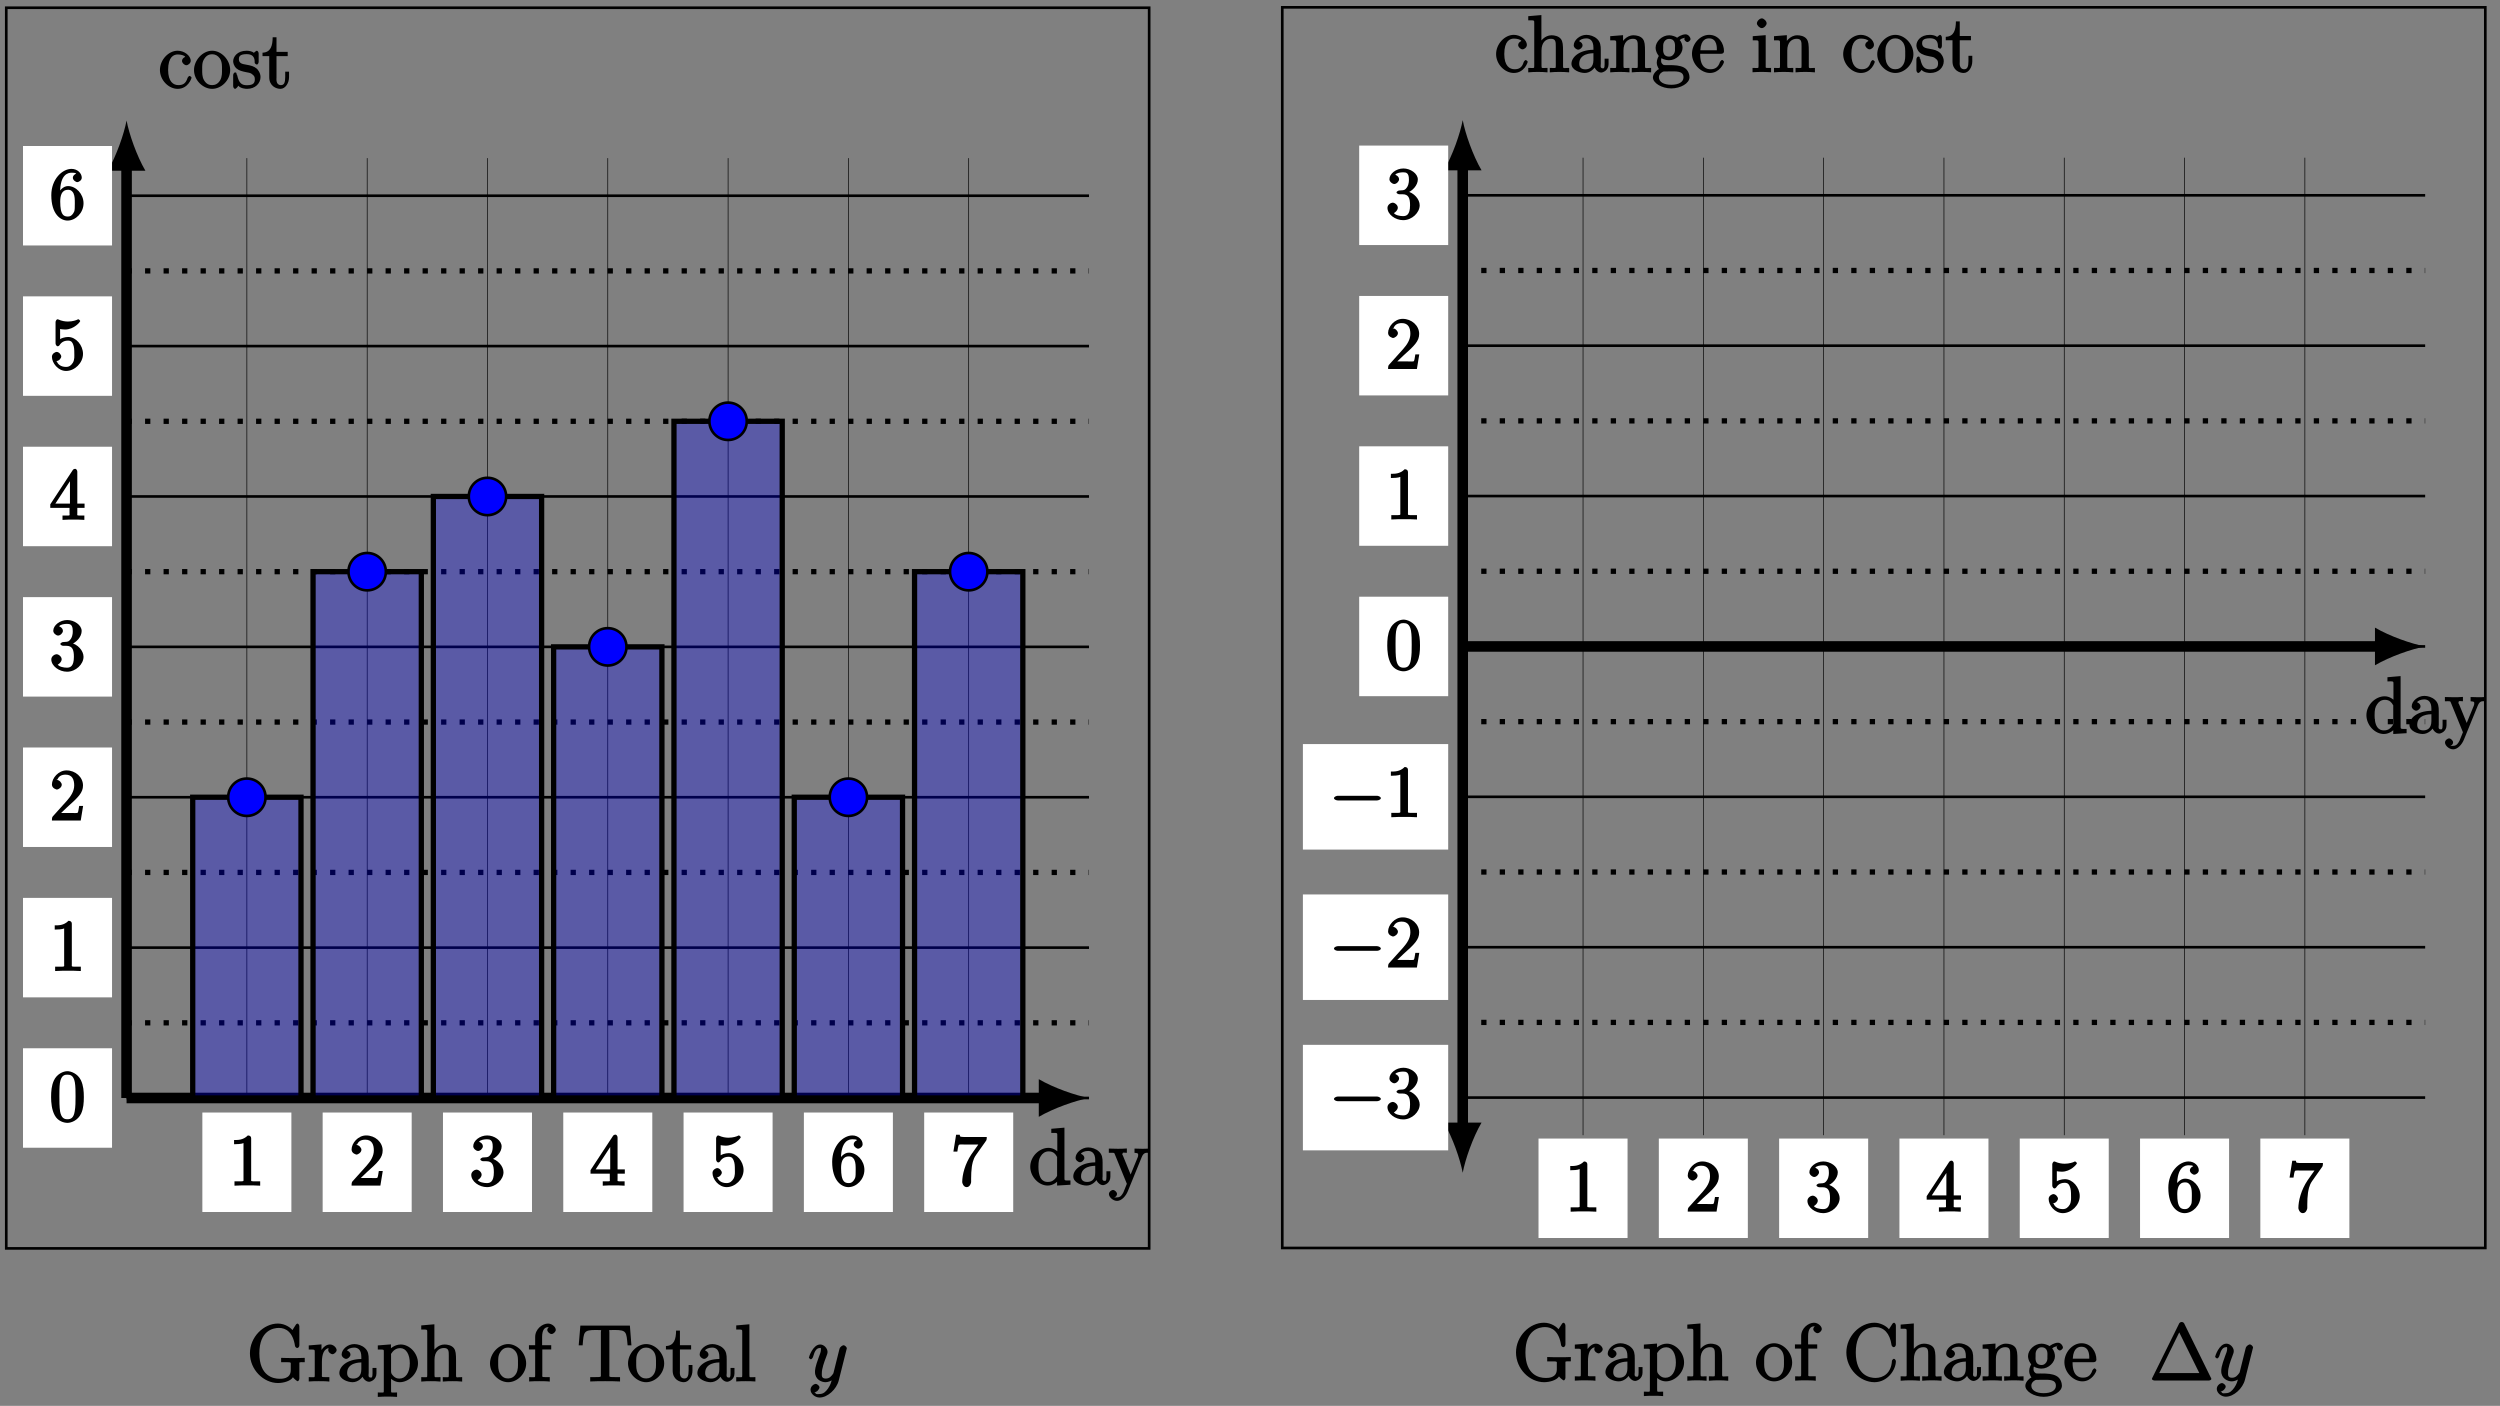 <?xml version="1.0" encoding="UTF-8"?>
<svg xmlns="http://www.w3.org/2000/svg" xmlns:xlink="http://www.w3.org/1999/xlink" width="377pt" height="212pt" viewBox="0 0 377 212" version="1.1">
<rect x="0" y="0" width="377" height="212" fill="#808080" stroke="none"/>
<defs>
<g>
<symbol overflow="visible" id="glyph0-0">
<path style="stroke:none;" d=""/>
</symbol>
<symbol overflow="visible" id="glyph0-1">
<path style="stroke:none;" d="M 8.75 -3.031 L 8.75 -3.547 C 8.281 -3.516 7.453 -3.516 7.094 -3.516 C 6.719 -3.516 5.672 -3.516 5.188 -3.547 L 5.188 -2.891 L 5.719 -2.891 C 6.781 -2.891 6.641 -2.891 6.641 -2.469 L 6.641 -1.703 C 6.641 -0.328 5.25 -0.391 4.938 -0.391 C 4 -0.391 1.906 -0.812 1.906 -4.234 C 1.906 -7.688 4.016 -8.062 4.859 -8.062 C 5.891 -8.062 6.969 -7.453 7.281 -5.344 C 7.297 -5.219 7.469 -5.031 7.609 -5.031 C 7.781 -5.031 7.938 -5.219 7.938 -5.453 L 7.938 -8.281 C 7.938 -8.5 7.781 -8.719 7.656 -8.719 C 7.594 -8.719 7.453 -8.641 7.391 -8.516 L 6.891 -7.734 C 6.688 -8.016 5.844 -8.719 4.703 -8.719 C 2.547 -8.719 0.484 -6.688 0.484 -4.234 C 0.484 -1.75 2.547 0.25 4.719 0.25 C 5.562 0.25 6.641 -0.062 6.969 -0.625 C 7.078 -0.438 7.594 -0.016 7.688 -0.016 C 7.781 -0.016 7.938 -0.234 7.938 -0.422 L 7.938 -2.516 C 7.938 -2.969 7.828 -2.891 8.75 -2.891 Z M 8.75 -3.031 "/>
</symbol>
<symbol overflow="visible" id="glyph0-2">
<path style="stroke:none;" d="M 4.375 -4.719 C 4.375 -5.078 3.891 -5.562 3.375 -5.562 C 2.359 -5.562 1.859 -4.312 1.828 -4.25 L 2.094 -4.25 L 2.094 -5.578 L 0.172 -5.422 L 0.172 -4.797 C 1.141 -4.797 1.078 -4.859 1.078 -4.266 L 1.078 -1.031 C 1.078 -0.484 1.109 -0.641 0.172 -0.641 L 0.172 0.016 C 0.672 -0.031 1.328 -0.031 1.688 -0.031 C 2.016 -0.031 2.859 -0.031 3.281 0.031 L 3.281 -0.641 L 2.891 -0.641 C 2.016 -0.641 2.156 -0.625 2.156 -1.047 L 2.156 -2.922 C 2.156 -4.094 2.469 -5.031 3.391 -5.031 C 3.484 -5.031 3.516 -5.031 3.562 -5.016 L 3.438 -5.266 C 3.344 -5.219 3.109 -5.047 3.109 -4.719 C 3.109 -4.375 3.547 -4.094 3.734 -4.094 C 3.984 -4.094 4.375 -4.406 4.375 -4.719 Z M 4.375 -4.719 "/>
</symbol>
<symbol overflow="visible" id="glyph0-3">
<path style="stroke:none;" d="M 5.828 -1.203 L 5.828 -2.031 L 5.234 -2.031 L 5.234 -1.203 C 5.234 -0.531 5.109 -0.578 4.953 -0.578 C 4.5 -0.578 4.656 -1.062 4.656 -1.25 L 4.656 -3.328 C 4.656 -3.984 4.609 -4.562 4.078 -5.031 C 3.656 -5.422 3.016 -5.625 2.484 -5.625 C 1.5 -5.625 0.578 -4.828 0.578 -4.047 C 0.578 -3.703 0.984 -3.391 1.25 -3.391 C 1.547 -3.391 1.906 -3.734 1.906 -4.031 C 1.906 -4.516 1.312 -4.672 1.391 -4.672 C 1.516 -4.906 1.984 -5.094 2.469 -5.094 C 3.016 -5.094 3.547 -4.781 3.547 -3.703 L 3.547 -3.375 C 1.312 -3.344 0.234 -2.188 0.234 -1.266 C 0.234 -0.328 1.5 0.125 2.234 0.125 C 3.031 0.125 3.719 -0.5 3.938 -1.078 L 3.625 -1.078 C 3.672 -0.516 4.203 0.062 4.719 0.062 C 4.969 0.062 5.828 -0.25 5.828 -1.203 Z M 3.547 -1.828 C 3.547 -0.656 2.844 -0.422 2.328 -0.422 C 1.75 -0.422 1.406 -0.688 1.406 -1.266 C 1.406 -2.844 3.281 -2.844 3.547 -2.859 Z M 3.547 -1.828 "/>
</symbol>
<symbol overflow="visible" id="glyph0-4">
<path style="stroke:none;" d="M 6.234 -2.719 C 6.234 -4.25 4.953 -5.562 3.641 -5.562 C 2.594 -5.562 1.906 -4.766 1.875 -4.719 L 2.156 -4.609 L 2.156 -5.578 L 0.172 -5.422 L 0.172 -4.797 C 1.172 -4.797 1.078 -4.859 1.078 -4.328 L 1.078 1.297 C 1.078 1.828 1.109 1.672 0.172 1.672 L 0.172 2.344 C 0.641 2.297 1.297 2.297 1.625 2.297 C 1.969 2.297 2.625 2.297 3.078 2.344 L 3.078 1.672 C 2.156 1.672 2.172 1.828 2.172 1.297 L 2.172 -0.781 L 1.906 -0.688 C 2.109 -0.375 2.719 0.125 3.484 0.125 C 4.859 0.125 6.234 -1.188 6.234 -2.719 Z M 5 -2.719 C 5 -1.297 4.344 -0.422 3.438 -0.422 C 3.062 -0.422 2.828 -0.531 2.578 -0.75 C 2.312 -1.031 2.172 -1.156 2.172 -1.5 L 2.172 -3.953 C 2.172 -4.188 2.125 -4.094 2.266 -4.281 C 2.625 -4.812 3.094 -5.016 3.547 -5.016 C 4.453 -5.016 5 -4.062 5 -2.719 Z M 5 -2.719 "/>
</symbol>
<symbol overflow="visible" id="glyph0-5">
<path style="stroke:none;" d="M 6.391 -0.141 L 6.391 -0.641 C 5.625 -0.641 5.484 -0.484 5.469 -0.844 L 5.469 -3.047 C 5.469 -4.156 5.422 -4.609 5.156 -4.984 C 4.812 -5.453 4.141 -5.562 3.734 -5.562 C 2.703 -5.562 2.062 -4.641 1.953 -4.422 L 2.203 -4.422 L 2.203 -8.609 L 0.219 -8.438 L 0.219 -7.812 C 1.188 -7.812 1.125 -7.875 1.125 -7.297 L 1.125 -1.031 C 1.125 -0.484 1.156 -0.641 0.219 -0.641 L 0.219 0.031 C 0.688 -0.031 1.344 -0.031 1.672 -0.031 C 2.016 -0.031 2.672 -0.031 3.125 0.031 L 3.125 -0.641 C 2.219 -0.641 2.219 -0.484 2.219 -1.031 L 2.219 -3.25 C 2.219 -4.5 2.891 -5.031 3.641 -5.031 C 4.375 -5.031 4.375 -4.562 4.375 -3.844 L 4.375 -1.031 C 4.375 -0.484 4.406 -0.641 3.469 -0.641 L 3.469 0.031 C 3.938 -0.031 4.594 -0.031 4.922 -0.031 C 5.266 -0.031 5.922 -0.031 6.391 0.031 Z M 6.391 -0.141 "/>
</symbol>
<symbol overflow="visible" id="glyph0-6">
<path style="stroke:none;" d="M 5.641 -2.703 C 5.641 -4.25 4.312 -5.625 2.922 -5.625 C 1.5 -5.625 0.188 -4.203 0.188 -2.703 C 0.188 -1.172 1.547 0.125 2.922 0.125 C 4.328 0.125 5.641 -1.188 5.641 -2.703 Z M 4.406 -2.812 C 4.406 -2.391 4.453 -1.75 4.141 -1.188 C 3.812 -0.625 3.375 -0.438 2.922 -0.438 C 2.484 -0.438 2.062 -0.578 1.703 -1.172 C 1.391 -1.703 1.422 -2.312 1.422 -2.812 C 1.422 -3.266 1.375 -3.891 1.75 -4.422 C 2.078 -4.938 2.5 -5.094 2.922 -5.094 C 3.375 -5.094 3.766 -4.906 4.094 -4.453 C 4.453 -3.891 4.406 -3.25 4.406 -2.812 Z M 4.406 -2.812 "/>
</symbol>
<symbol overflow="visible" id="glyph0-7">
<path style="stroke:none;" d="M 4.25 -7.766 C 4.25 -8.219 3.656 -8.719 3.078 -8.719 C 2.25 -8.719 1.141 -7.906 1.141 -6.688 L 1.141 -5.453 L 0.203 -5.453 L 0.203 -4.812 L 1.141 -4.812 L 1.141 -1.031 C 1.141 -0.484 1.172 -0.641 0.234 -0.641 L 0.234 0.016 C 0.734 -0.031 1.391 -0.031 1.75 -0.031 C 2.062 -0.031 2.922 -0.031 3.344 0.031 L 3.344 -0.641 L 2.953 -0.641 C 2.078 -0.641 2.219 -0.625 2.219 -1.047 L 2.219 -4.812 L 3.562 -4.812 L 3.562 -5.453 L 2.188 -5.453 L 2.188 -6.688 C 2.188 -7.766 2.578 -8.172 3.078 -8.172 C 3.172 -8.172 3.234 -8.188 3.375 -8.109 L 3.484 -8.375 C 3.438 -8.359 2.969 -8.109 2.969 -7.75 C 2.969 -7.484 3.328 -7.141 3.609 -7.141 C 3.891 -7.141 4.25 -7.484 4.25 -7.766 Z M 4.25 -7.766 "/>
</symbol>
<symbol overflow="visible" id="glyph0-8">
<path style="stroke:none;" d="M 8.172 -5.578 L 7.953 -8.406 L 0.484 -8.406 L 0.234 -5.438 L 0.828 -5.438 C 1 -7.469 0.953 -7.75 2.844 -7.75 C 3.062 -7.75 3.391 -7.75 3.484 -7.734 C 3.734 -7.703 3.578 -7.703 3.578 -7.422 L 3.578 -1.062 C 3.578 -0.656 3.734 -0.641 2.562 -0.641 L 1.969 -0.641 L 1.969 0.016 C 2.516 -0.031 3.75 -0.031 4.219 -0.031 C 4.688 -0.031 5.922 -0.031 6.469 0.016 L 6.469 -0.641 L 5.875 -0.641 C 4.703 -0.641 4.859 -0.656 4.859 -1.062 L 4.859 -7.422 C 4.859 -7.719 4.734 -7.688 4.922 -7.734 C 5.016 -7.75 5.359 -7.75 5.594 -7.75 C 7.484 -7.75 7.422 -7.469 7.609 -5.438 L 8.188 -5.438 Z M 8.172 -5.578 "/>
</symbol>
<symbol overflow="visible" id="glyph0-9">
<path style="stroke:none;" d="M 4.047 -1.625 L 4.047 -2.469 L 3.469 -2.469 L 3.469 -1.656 C 3.469 -0.781 3.281 -0.438 2.828 -0.438 C 2.016 -0.438 2.156 -1.406 2.156 -1.609 L 2.156 -4.812 L 3.844 -4.812 L 3.844 -5.453 L 2.156 -5.453 L 2.156 -7.656 L 1.578 -7.656 C 1.562 -6.375 1.297 -5.375 0.047 -5.328 L 0.047 -4.812 L 1.062 -4.812 L 1.062 -1.625 C 1.062 -0.297 2.109 0.125 2.75 0.125 C 3.5 0.125 4.047 -0.766 4.047 -1.625 Z M 4.047 -1.625 "/>
</symbol>
<symbol overflow="visible" id="glyph0-10">
<path style="stroke:none;" d="M 3.125 -0.141 L 3.125 -0.641 C 2.203 -0.641 2.219 -0.484 2.219 -1.031 L 2.219 -8.609 L 0.234 -8.438 L 0.234 -7.812 C 1.203 -7.812 1.141 -7.875 1.141 -7.297 L 1.141 -1.031 C 1.141 -0.484 1.172 -0.641 0.234 -0.641 L 0.234 0.016 C 0.734 -0.031 1.312 -0.031 1.672 -0.031 C 2.031 -0.031 2.625 -0.031 3.125 0.016 Z M 3.125 -0.141 "/>
</symbol>
<symbol overflow="visible" id="glyph0-11">
<path style="stroke:none;" d="M 6.312 -0.141 L 6.312 -0.641 C 5.344 -0.641 5.406 -0.578 5.406 -1.156 L 5.406 -8.609 L 3.422 -8.438 L 3.422 -7.812 C 4.406 -7.812 4.328 -7.875 4.328 -7.297 L 4.328 -4.656 L 4.609 -4.75 C 4.344 -5.109 3.734 -5.562 3 -5.562 C 1.609 -5.562 0.25 -4.25 0.25 -2.719 C 0.25 -1.188 1.547 0.125 2.875 0.125 C 3.781 0.125 4.406 -0.516 4.578 -0.734 L 4.297 -0.844 L 4.297 0.125 L 6.312 0 Z M 4.297 -1.547 C 4.297 -1.328 4.344 -1.406 4.188 -1.141 C 3.891 -0.719 3.531 -0.422 2.922 -0.422 C 2.625 -0.422 1.484 -0.375 1.484 -2.703 C 1.484 -3.562 1.578 -3.938 1.844 -4.328 C 2.078 -4.703 2.453 -5.031 3.047 -5.031 C 3.797 -5.031 4.094 -4.531 4.203 -4.344 C 4.344 -4.141 4.297 -4.219 4.297 -4 Z M 4.297 -1.547 "/>
</symbol>
<symbol overflow="visible" id="glyph0-12">
<path style="stroke:none;" d="M 6.109 -4.953 L 6.109 -5.453 C 5.609 -5.422 5.438 -5.422 5.062 -5.422 L 3.922 -5.453 L 3.922 -4.812 C 4.531 -4.781 4.469 -4.656 4.469 -4.438 C 4.469 -4.328 4.453 -4.266 4.406 -4.141 L 3.172 -1.141 L 3.5 -1.141 L 2.172 -4.391 C 2.109 -4.547 2.062 -4.531 2.062 -4.531 L 2.109 -4.641 C 2.109 -4.953 2.359 -4.812 2.766 -4.812 L 2.766 -5.469 C 2.297 -5.422 1.703 -5.422 1.375 -5.422 L 0.047 -5.453 L 0.047 -4.812 C 0.906 -4.812 0.844 -4.891 0.984 -4.516 L 2.766 -0.141 C 2.25 1.125 2.297 1.047 2.25 1.141 C 2.047 1.5 1.844 1.906 1.297 1.906 C 0.938 1.906 0.812 1.953 0.812 1.953 C 0.812 1.953 1.281 1.797 1.281 1.375 C 1.281 1.094 0.891 0.781 0.688 0.781 C 0.484 0.781 0.062 1.047 0.062 1.406 C 0.062 1.859 0.672 2.438 1.297 2.438 C 1.969 2.438 2.625 1.703 2.922 0.953 L 5 -4.141 C 5.312 -4.938 5.719 -4.812 6.109 -4.812 Z M 6.109 -4.953 "/>
</symbol>
<symbol overflow="visible" id="glyph0-13">
<path style="stroke:none;" d="M 5.016 -1.562 C 5.016 -1.672 4.766 -1.828 4.734 -1.828 C 4.625 -1.828 4.453 -1.641 4.406 -1.5 C 4.141 -0.641 3.672 -0.438 3.031 -0.438 C 2.297 -0.438 1.484 -0.922 1.484 -2.734 C 1.484 -4.719 2.344 -5.062 2.938 -5.062 C 3.391 -5.062 3.938 -4.922 4.047 -4.719 C 4.188 -4.719 3.578 -4.562 3.578 -4.078 C 3.578 -3.797 3.938 -3.438 4.234 -3.438 C 4.5 -3.438 4.891 -3.75 4.891 -4.094 C 4.891 -4.906 3.891 -5.625 2.922 -5.625 C 1.531 -5.625 0.25 -4.234 0.25 -2.719 C 0.25 -1.188 1.562 0.125 2.922 0.125 C 4.5 0.125 5.016 -1.453 5.016 -1.562 Z M 5.016 -1.562 "/>
</symbol>
<symbol overflow="visible" id="glyph0-14">
<path style="stroke:none;" d="M 4.359 -1.656 C 4.359 -2.312 3.922 -2.797 3.812 -2.906 C 3.375 -3.281 2.953 -3.391 2.156 -3.531 C 1.812 -3.609 1.094 -3.625 1.094 -4.344 C 1.094 -4.703 1.188 -5.109 2.266 -5.109 C 3.562 -5.109 3.469 -4.141 3.484 -3.781 C 3.5 -3.688 3.75 -3.531 3.797 -3.531 C 3.922 -3.531 4.078 -3.734 4.078 -3.953 L 4.078 -5.203 C 4.078 -5.422 3.922 -5.625 3.797 -5.625 C 3.703 -5.625 3.359 -5.312 3.359 -5.312 C 3.125 -5.516 2.656 -5.625 2.266 -5.625 C 0.828 -5.625 0.234 -4.688 0.234 -4.031 C 0.234 -3.891 0.281 -3.375 0.734 -2.953 C 1.109 -2.625 1.641 -2.5 2.188 -2.391 C 2.844 -2.266 2.875 -2.266 3.172 -2.016 C 3.391 -1.844 3.5 -1.688 3.5 -1.344 C 3.5 -0.844 3.375 -0.422 2.312 -0.422 C 1.531 -0.422 1.109 -0.719 0.844 -1.906 C 0.797 -2.125 0.734 -2.047 0.734 -2.047 L 0.734 -2.266 C 0.719 -2.312 0.562 -2.359 0.531 -2.359 C 0.391 -2.359 0.234 -2.141 0.234 -1.922 L 0.234 -0.297 C 0.234 -0.078 0.391 0.125 0.516 0.125 C 0.578 0.125 0.688 0.078 0.891 -0.172 C 0.953 -0.266 0.953 -0.281 1.016 -0.344 C 1.359 0.078 2.125 0.125 2.328 0.125 C 3.578 0.125 4.359 -0.719 4.359 -1.656 Z M 4.359 -1.656 "/>
</symbol>
<symbol overflow="visible" id="glyph0-15">
<path style="stroke:none;" d="M 7.953 -2.922 C 7.953 -3.047 7.797 -3.281 7.656 -3.281 C 7.547 -3.281 7.359 -3.062 7.359 -2.969 C 7.25 -1.078 6.031 -0.391 4.875 -0.391 C 4.047 -0.391 1.906 -0.734 1.906 -4.234 C 1.906 -7.688 4 -8.062 4.859 -8.062 C 6.125 -8.062 7.047 -7.141 7.297 -5.359 C 7.312 -5.219 7.484 -5.031 7.625 -5.031 C 7.797 -5.031 7.953 -5.219 7.953 -5.453 L 7.953 -8.281 C 7.953 -8.5 7.797 -8.719 7.672 -8.719 C 7.609 -8.719 7.469 -8.641 7.406 -8.516 L 6.906 -7.734 C 6.5 -8.25 5.578 -8.719 4.719 -8.719 C 2.531 -8.719 0.484 -6.672 0.484 -4.234 C 0.484 -1.75 2.562 0.25 4.719 0.25 C 6.688 0.25 7.953 -1.609 7.953 -2.922 Z M 7.953 -2.922 "/>
</symbol>
<symbol overflow="visible" id="glyph0-16">
<path style="stroke:none;" d="M 6.391 -0.141 L 6.391 -0.641 C 5.625 -0.641 5.484 -0.484 5.469 -0.844 L 5.469 -3.047 C 5.469 -4.156 5.422 -4.609 5.156 -4.984 C 4.812 -5.453 4.141 -5.562 3.734 -5.562 C 2.562 -5.562 1.953 -4.422 1.906 -4.344 L 2.156 -4.344 L 2.156 -5.578 L 0.219 -5.422 L 0.219 -4.797 C 1.188 -4.797 1.125 -4.859 1.125 -4.266 L 1.125 -1.031 C 1.125 -0.484 1.156 -0.641 0.219 -0.641 L 0.219 0.031 C 0.688 -0.031 1.344 -0.031 1.672 -0.031 C 2.016 -0.031 2.672 -0.031 3.125 0.031 L 3.125 -0.641 C 2.219 -0.641 2.219 -0.484 2.219 -1.031 L 2.219 -3.25 C 2.219 -4.5 2.891 -5.031 3.641 -5.031 C 4.375 -5.031 4.375 -4.562 4.375 -3.844 L 4.375 -1.031 C 4.375 -0.484 4.406 -0.641 3.469 -0.641 L 3.469 0.031 C 3.938 -0.031 4.594 -0.031 4.922 -0.031 C 5.266 -0.031 5.922 -0.031 6.391 0.031 Z M 6.391 -0.141 "/>
</symbol>
<symbol overflow="visible" id="glyph0-17">
<path style="stroke:none;" d="M 5.828 -5 C 5.828 -5.219 5.516 -5.703 5.094 -5.703 C 4.469 -5.703 3.891 -5.266 3.812 -5.188 C 3.578 -5.359 3.062 -5.562 2.609 -5.562 C 1.531 -5.562 0.562 -4.609 0.562 -3.688 C 0.562 -3 1.031 -2.453 1.047 -2.438 C 1 -2.375 0.734 -1.922 0.734 -1.453 C 0.734 -0.766 1.203 -0.359 1.047 -0.453 C 0.875 -0.406 0.156 0.172 0.156 0.797 C 0.156 1.625 1.453 2.453 2.922 2.453 C 4.344 2.453 5.672 1.672 5.672 0.781 C 5.672 0.484 5.547 -0.328 4.828 -0.703 C 4.219 -1.016 3.516 -1.062 2.484 -1.062 C 1.75 -1.062 1.781 -1.016 1.562 -1.25 C 1.453 -1.359 1.391 -1.484 1.391 -1.734 C 1.391 -1.938 1.406 -2.031 1.453 -2.109 C 1.859 -1.828 2.469 -1.797 2.594 -1.797 C 3.672 -1.797 4.625 -2.75 4.625 -3.672 C 4.625 -4 4.484 -4.547 4.203 -4.828 C 4.562 -5.203 5.016 -5.156 5.078 -5.156 C 5.125 -5.156 5.062 -5.203 4.891 -5.297 C 5.109 -5.391 4.891 -5.109 4.891 -4.984 C 4.891 -4.812 5.172 -4.531 5.359 -4.531 C 5.469 -4.531 5.828 -4.734 5.828 -5 Z M 3.484 -3.688 C 3.484 -3.469 3.531 -3.078 3.328 -2.766 C 3.094 -2.422 2.859 -2.344 2.609 -2.344 C 1.547 -2.344 1.703 -3.391 1.703 -3.672 C 1.703 -3.891 1.656 -4.266 1.859 -4.594 C 2.094 -4.938 2.344 -5.016 2.594 -5.016 C 3.641 -5.016 3.484 -3.953 3.484 -3.688 Z M 4.766 0.781 C 4.766 1.5 4.031 1.906 2.922 1.906 C 1.781 1.906 1.062 1.469 1.062 0.781 C 1.062 0.688 1.047 0.328 1.5 0.031 C 1.75 -0.141 1.75 -0.109 2.594 -0.109 C 3.578 -0.109 4.766 -0.25 4.766 0.781 Z M 4.766 0.781 "/>
</symbol>
<symbol overflow="visible" id="glyph0-18">
<path style="stroke:none;" d="M 5.016 -1.562 C 5.016 -1.641 4.812 -1.844 4.734 -1.844 C 4.641 -1.844 4.453 -1.625 4.422 -1.562 C 4.109 -0.562 3.484 -0.438 2.969 -0.438 C 2.469 -0.438 1.422 -0.625 1.422 -2.688 L 1.422 -2.766 L 4.578 -2.766 C 4.844 -2.766 5.016 -2.922 5.016 -3.141 C 5.016 -4.344 4.219 -5.625 2.766 -5.625 C 1.406 -5.625 0.188 -4.25 0.188 -2.766 C 0.188 -1.188 1.578 0.125 2.906 0.125 C 4.328 0.125 5.016 -1.312 5.016 -1.562 Z M 4.125 -3.297 L 1.453 -3.297 C 1.531 -5.016 2.422 -5.094 2.766 -5.094 C 4.047 -5.094 3.938 -3.547 3.938 -3.297 Z M 4.125 -3.297 "/>
</symbol>
<symbol overflow="visible" id="glyph0-19">
<path style="stroke:none;" d="M 3.031 -0.141 L 3.031 -0.641 C 2.109 -0.641 2.219 -0.547 2.219 -1.016 L 2.219 -5.578 L 0.266 -5.422 L 0.266 -4.797 C 1.188 -4.797 1.141 -4.859 1.141 -4.281 L 1.141 -1.031 C 1.141 -0.484 1.172 -0.641 0.234 -0.641 L 0.234 0.016 C 0.734 -0.031 1.297 -0.031 1.656 -0.031 C 1.781 -0.031 2.469 -0.031 3.031 0.016 Z M 2.359 -7.359 C 2.359 -7.719 1.922 -8.109 1.641 -8.109 C 1.297 -8.109 0.891 -7.688 0.891 -7.359 C 0.891 -7.047 1.312 -6.641 1.625 -6.641 C 1.984 -6.641 2.359 -7.078 2.359 -7.359 Z M 2.359 -7.359 "/>
</symbol>
<symbol overflow="visible" id="glyph1-0">
<path style="stroke:none;" d=""/>
</symbol>
<symbol overflow="visible" id="glyph1-1">
<path style="stroke:none;" d="M 3.031 1.094 C 2.703 1.547 2.359 1.906 1.766 1.906 C 1.625 1.906 1.203 2.031 1.109 1.703 C 0.906 1.641 0.969 1.641 0.984 1.641 C 1.344 1.641 1.75 1.188 1.75 0.906 C 1.75 0.641 1.359 0.375 1.188 0.375 C 0.984 0.375 0.406 0.688 0.406 1.266 C 0.406 1.875 1.094 2.438 1.766 2.438 C 2.969 2.438 4.328 1.188 4.656 -0.125 L 5.828 -4.797 C 5.844 -4.859 5.875 -4.922 5.875 -5 C 5.875 -5.172 5.562 -5.453 5.391 -5.453 C 5.281 -5.453 4.859 -5.25 4.766 -4.891 L 3.891 -1.375 C 3.828 -1.156 3.875 -1.25 3.781 -1.109 C 3.531 -0.781 3.266 -0.422 2.688 -0.422 C 2.016 -0.422 2.109 -0.922 2.109 -1.25 C 2.109 -1.922 2.438 -2.844 2.766 -3.703 C 2.891 -4.047 2.969 -4.219 2.969 -4.453 C 2.969 -4.953 2.453 -5.562 1.859 -5.562 C 0.766 -5.562 0.156 -3.688 0.156 -3.578 C 0.156 -3.531 0.375 -3.328 0.453 -3.328 C 0.562 -3.328 0.734 -3.531 0.781 -3.688 C 1.062 -4.703 1.359 -5.031 1.828 -5.031 C 1.938 -5.031 1.969 -5.172 1.969 -4.781 C 1.969 -4.469 1.844 -4.125 1.656 -3.672 C 1.078 -2.109 1.078 -1.703 1.078 -1.422 C 1.078 -0.281 2.062 0.125 2.656 0.125 C 3 0.125 3.531 -0.031 3.844 -0.344 L 3.688 -0.516 C 3.516 0.141 3.438 0.5 3.031 1.094 Z M 3.031 1.094 "/>
</symbol>
<symbol overflow="visible" id="glyph2-0">
<path style="stroke:none;" d=""/>
</symbol>
<symbol overflow="visible" id="glyph2-1">
<path style="stroke:none;" d="M 3.375 -7.125 C 3.375 -7.391 3.203 -7.562 2.875 -7.562 C 2.156 -6.828 1.312 -6.875 0.797 -6.875 L 0.797 -6.234 C 1.188 -6.234 1.938 -6.266 2.219 -6.406 L 2.219 -1.016 C 2.219 -0.625 2.359 -0.641 1.391 -0.641 L 0.859 -0.641 L 0.859 0.016 C 1.422 -0.031 2.359 -0.031 2.797 -0.031 C 3.234 -0.031 4.188 -0.031 4.734 0.016 L 4.734 -0.641 L 4.219 -0.641 C 3.234 -0.641 3.375 -0.609 3.375 -1.016 Z M 3.375 -7.125 "/>
</symbol>
<symbol overflow="visible" id="glyph2-2">
<path style="stroke:none;" d="M 1.5 -0.891 L 2.656 -2 C 4.359 -3.516 5.062 -4.203 5.062 -5.297 C 5.062 -6.547 3.922 -7.562 2.578 -7.562 C 1.359 -7.562 0.375 -6.406 0.375 -5.438 C 0.375 -4.828 1.094 -4.672 1.125 -4.672 C 1.312 -4.672 1.859 -4.969 1.859 -5.406 C 1.859 -5.688 1.5 -6.125 1.109 -6.125 C 1.031 -6.125 1 -6.125 1.219 -6.203 C 1.391 -6.672 1.812 -6.922 2.438 -6.922 C 3.438 -6.922 3.734 -6.188 3.734 -5.297 C 3.734 -4.422 3.234 -3.672 2.641 -3 L 0.547 -0.672 C 0.422 -0.547 0.375 -0.422 0.375 0 L 4.719 0 L 5.078 -2.203 L 4.484 -2.203 C 4.391 -1.719 4.375 -1.359 4.266 -1.188 C 4.188 -1.094 3.594 -1.141 3.344 -1.141 L 1.391 -1.141 Z M 1.5 -0.891 "/>
</symbol>
<symbol overflow="visible" id="glyph2-3">
<path style="stroke:none;" d="M 3.156 -3.844 C 4.062 -4.141 4.859 -5.047 4.859 -5.906 C 4.859 -6.812 3.734 -7.562 2.688 -7.562 C 1.578 -7.562 0.578 -6.766 0.578 -5.938 C 0.578 -5.578 1 -5.219 1.312 -5.219 C 1.641 -5.219 2.031 -5.609 2.031 -5.922 C 2.031 -6.469 1.359 -6.625 1.469 -6.625 C 1.641 -6.891 2.25 -6.984 2.641 -6.984 C 3.094 -6.984 3.516 -6.906 3.516 -5.922 C 3.516 -5.797 3.547 -5.266 3.266 -4.781 C 2.938 -4.266 2.688 -4.281 2.406 -4.266 C 2.328 -4.25 2.062 -4.234 1.984 -4.234 C 1.891 -4.219 1.641 -4.062 1.641 -3.953 C 1.641 -3.828 1.891 -3.672 2.078 -3.672 L 2.562 -3.672 C 3.453 -3.672 3.688 -3.094 3.688 -2.016 C 3.688 -0.531 3.109 -0.375 2.625 -0.375 C 2.156 -0.375 1.453 -0.516 1.25 -0.844 C 1.344 -0.844 1.844 -1.234 1.844 -1.641 C 1.844 -2.047 1.391 -2.406 1.062 -2.406 C 0.812 -2.406 0.281 -2.109 0.281 -1.625 C 0.281 -0.625 1.469 0.234 2.656 0.234 C 3.984 0.234 5.141 -0.906 5.141 -2.016 C 5.141 -2.906 4.297 -3.922 3.156 -4.141 Z M 3.156 -3.844 "/>
</symbol>
<symbol overflow="visible" id="glyph2-4">
<path style="stroke:none;" d="M 3.031 -1.953 L 3.031 -1 C 3.031 -0.609 3.188 -0.641 2.375 -0.641 L 1.969 -0.641 L 1.969 0.016 C 2.594 -0.031 3.156 -0.031 3.625 -0.031 C 4.078 -0.031 4.656 -0.031 5.266 0.016 L 5.266 -0.641 L 4.875 -0.641 C 4.062 -0.641 4.203 -0.609 4.203 -1 L 4.203 -1.797 L 5.297 -1.797 L 5.297 -2.438 L 4.203 -2.438 L 4.203 -7.25 C 4.203 -7.469 4.047 -7.688 3.875 -7.688 C 3.781 -7.688 3.625 -7.641 3.531 -7.516 L 0.125 -2.328 L 0.125 -1.797 L 3.031 -1.797 Z M 3.266 -2.438 L 0.891 -2.438 L 3.375 -6.25 L 3.094 -6.359 L 3.094 -2.438 Z M 3.266 -2.438 "/>
</symbol>
<symbol overflow="visible" id="glyph2-5">
<path style="stroke:none;" d="M 5.062 -2.344 C 5.062 -3.641 4 -4.891 2.828 -4.891 C 2.297 -4.891 1.719 -4.672 1.609 -4.562 L 1.609 -6.094 C 1.656 -6.078 2.016 -6.016 2.359 -6.016 C 3.703 -6.016 4.641 -7.156 4.641 -7.297 C 4.641 -7.359 4.438 -7.562 4.359 -7.562 C 4.359 -7.562 4.203 -7.531 4.125 -7.469 C 4.062 -7.438 3.516 -7.219 2.797 -7.219 C 2.359 -7.219 1.859 -7.297 1.344 -7.531 C 1.25 -7.562 1.234 -7.562 1.203 -7.562 C 1.094 -7.562 0.922 -7.312 0.922 -7.141 L 0.922 -3.922 C 0.922 -3.719 1.094 -3.484 1.25 -3.484 C 1.328 -3.484 1.469 -3.562 1.5 -3.625 C 1.625 -3.797 1.922 -4.344 2.797 -4.344 C 3.375 -4.344 3.469 -3.984 3.562 -3.797 C 3.734 -3.391 3.75 -2.969 3.75 -2.422 C 3.75 -2.047 3.812 -1.5 3.547 -1.031 C 3.281 -0.609 3 -0.375 2.5 -0.375 C 1.703 -0.375 1.25 -0.797 1.125 -1.203 C 0.922 -1.281 0.953 -1.266 1.078 -1.266 C 1.438 -1.266 1.781 -1.688 1.781 -1.953 C 1.781 -2.219 1.438 -2.641 1.078 -2.641 C 0.922 -2.641 0.375 -2.406 0.375 -1.906 C 0.375 -0.969 1.297 0.234 2.516 0.234 C 3.781 0.234 5.062 -0.953 5.062 -2.344 Z M 5.062 -2.344 "/>
</symbol>
<symbol overflow="visible" id="glyph2-6">
<path style="stroke:none;" d="M 1.609 -3.734 L 1.609 -3.984 C 1.609 -6.75 2.797 -6.984 3.344 -6.984 C 3.609 -6.984 3.953 -6.969 4.016 -6.859 C 4.141 -6.859 3.531 -6.703 3.531 -6.219 C 3.531 -5.875 3.969 -5.562 4.203 -5.562 C 4.391 -5.562 4.875 -5.812 4.875 -6.234 C 4.875 -6.891 4.234 -7.562 3.328 -7.562 C 1.938 -7.562 0.281 -6.016 0.281 -3.594 C 0.281 -0.688 1.719 0.234 2.734 0.234 C 3.953 0.234 5.141 -0.938 5.141 -2.375 C 5.141 -3.766 4.016 -4.969 2.797 -4.969 C 2.062 -4.969 1.484 -4.25 1.266 -3.734 Z M 2.734 -0.375 C 2.047 -0.375 1.891 -0.875 1.828 -1.031 C 1.625 -1.547 1.625 -2.422 1.625 -2.625 C 1.625 -3.469 1.812 -4.406 2.797 -4.406 C 2.969 -4.406 3.344 -4.453 3.688 -3.781 L 3.625 -3.875 C 3.828 -3.484 3.828 -2.922 3.828 -2.391 C 3.828 -1.859 3.828 -1.312 3.734 -1.125 C 3.375 -0.375 2.984 -0.375 2.734 -0.375 Z M 2.734 -0.375 "/>
</symbol>
<symbol overflow="visible" id="glyph2-7">
<path style="stroke:none;" d="M 5.297 -6.688 C 5.406 -6.812 5.453 -6.953 5.453 -7.328 L 2.641 -7.328 C 1.312 -7.328 1.453 -7.312 1.375 -7.672 L 0.828 -7.672 L 0.422 -5.125 L 1.016 -5.125 C 1.078 -5.453 1.125 -6.031 1.266 -6.156 C 1.344 -6.234 2.078 -6.188 2.219 -6.188 L 4.172 -6.188 C 4.25 -6.266 3.375 -5.078 3.141 -4.719 C 2.156 -3.25 1.75 -1.625 1.75 -0.516 C 1.75 -0.406 1.922 0.234 2.422 0.234 C 2.922 0.234 3.094 -0.406 3.094 -0.516 L 3.094 -1.062 C 3.094 -1.672 3.125 -2.266 3.203 -2.859 C 3.25 -3.109 3.344 -3.938 3.828 -4.609 Z M 5.297 -6.688 "/>
</symbol>
<symbol overflow="visible" id="glyph2-8">
<path style="stroke:none;" d="M 5.188 -3.641 C 5.188 -4.516 5.125 -5.391 4.75 -6.188 C 4.25 -7.234 3.188 -7.562 2.719 -7.562 C 2.078 -7.562 1.094 -7.125 0.656 -6.125 C 0.312 -5.359 0.25 -4.516 0.25 -3.641 C 0.25 -2.828 0.344 -1.734 0.797 -0.906 C 1.266 -0.016 2.188 0.234 2.719 0.234 C 3.297 0.234 4.297 -0.141 4.781 -1.172 C 5.125 -1.938 5.188 -2.781 5.188 -3.641 Z M 2.719 -0.312 C 2.297 -0.312 1.812 -0.422 1.609 -1.469 C 1.5 -2.125 1.5 -3.125 1.5 -3.781 C 1.5 -4.469 1.5 -5.188 1.578 -5.781 C 1.781 -7.078 2.438 -7.031 2.719 -7.031 C 3.078 -7.031 3.625 -6.984 3.828 -5.906 C 3.938 -5.297 3.938 -4.453 3.938 -3.781 C 3.938 -2.953 3.938 -2.219 3.812 -1.516 C 3.656 -0.484 3.203 -0.312 2.719 -0.312 Z M 2.719 -0.312 "/>
</symbol>
<symbol overflow="visible" id="glyph3-0">
<path style="stroke:none;" d=""/>
</symbol>
<symbol overflow="visible" id="glyph3-1">
<path style="stroke:none;" d="M 5.266 -8.578 C 5.172 -8.734 5.047 -8.828 4.875 -8.828 C 4.703 -8.828 4.547 -8.734 4.469 -8.578 L 4.422 -8.469 L 0.484 -0.5 C 0.453 -0.453 0.375 -0.281 0.375 -0.234 C 0.375 -0.156 0.562 0 0.797 0 L 8.938 0 C 9.188 0 9.344 -0.156 9.344 -0.234 C 9.344 -0.281 9.281 -0.453 9.234 -0.5 L 5.312 -8.469 Z M 4.344 -7.578 L 7.531 -1.125 L 1.484 -1.125 L 4.656 -7.578 Z M 4.344 -7.578 "/>
</symbol>
<symbol overflow="visible" id="glyph4-0">
<path style="stroke:none;" d=""/>
</symbol>
<symbol overflow="visible" id="glyph4-1">
<path style="stroke:none;" d="M 7.188 -2.516 C 7.375 -2.516 7.766 -2.641 7.766 -2.859 C 7.766 -3.078 7.375 -3.219 7.188 -3.219 L 1.281 -3.219 C 1.094 -3.219 0.703 -3.078 0.703 -2.859 C 0.703 -2.641 1.094 -2.516 1.281 -2.516 Z M 7.188 -2.516 "/>
</symbol>
</g>
</defs>
<g id="surface1">
<path style="fill:none;stroke-width:0.399;stroke-linecap:butt;stroke-linejoin:miter;stroke:rgb(0%,0%,0%);stroke-opacity:1;stroke-miterlimit:10;" d="M -18.141 -22.679 L -18.141 164.411 L 154.207 164.411 L 154.207 -22.679 Z M -18.141 -22.679 " transform="matrix(1,0,0,-1,19.086,165.579)"/>
<g style="fill:rgb(0%,0%,0%);fill-opacity:1;">
  <use xlink:href="#glyph0-1" x="37.205" y="208.311"/>
  <use xlink:href="#glyph0-2" x="46.387" y="208.311"/>
  <use xlink:href="#glyph0-3" x="50.942" y="208.311"/>
  <use xlink:href="#glyph0-4" x="56.8" y="208.311"/>
  <use xlink:href="#glyph0-5" x="63.303" y="208.311"/>
</g>
<g style="fill:rgb(0%,0%,0%);fill-opacity:1;">
  <use xlink:href="#glyph0-6" x="73.704" y="208.311"/>
  <use xlink:href="#glyph0-7" x="79.562" y="208.311"/>
</g>
<g style="fill:rgb(0%,0%,0%);fill-opacity:1;">
  <use xlink:href="#glyph0-8" x="87.034" y="208.311"/>
</g>
<g style="fill:rgb(0%,0%,0%);fill-opacity:1;">
  <use xlink:href="#glyph0-6" x="94.518" y="208.311"/>
  <use xlink:href="#glyph0-9" x="100.376" y="208.311"/>
  <use xlink:href="#glyph0-3" x="104.931" y="208.311"/>
  <use xlink:href="#glyph0-10" x="110.789" y="208.311"/>
</g>
<g style="fill:rgb(0%,0%,0%);fill-opacity:1;">
  <use xlink:href="#glyph1-1" x="121.824" y="208.311"/>
</g>
<path style="fill:none;stroke-width:0.399;stroke-linecap:butt;stroke-linejoin:miter;stroke:rgb(0%,0%,0%);stroke-opacity:1;stroke-miterlimit:10;" d="M -0 0.001 L 145.137 0.001 " transform="matrix(1,0,0,-1,19.086,165.579)"/>
<path style="fill:none;stroke-width:0.399;stroke-linecap:butt;stroke-linejoin:miter;stroke:rgb(0%,0%,0%);stroke-opacity:1;stroke-miterlimit:10;" d="M -0 22.677 L 145.137 22.677 " transform="matrix(1,0,0,-1,19.086,165.579)"/>
<path style="fill:none;stroke-width:0.399;stroke-linecap:butt;stroke-linejoin:miter;stroke:rgb(0%,0%,0%);stroke-opacity:1;stroke-miterlimit:10;" d="M -0 45.356 L 145.137 45.356 " transform="matrix(1,0,0,-1,19.086,165.579)"/>
<path style="fill:none;stroke-width:0.399;stroke-linecap:butt;stroke-linejoin:miter;stroke:rgb(0%,0%,0%);stroke-opacity:1;stroke-miterlimit:10;" d="M -0 68.032 L 145.137 68.032 " transform="matrix(1,0,0,-1,19.086,165.579)"/>
<path style="fill:none;stroke-width:0.399;stroke-linecap:butt;stroke-linejoin:miter;stroke:rgb(0%,0%,0%);stroke-opacity:1;stroke-miterlimit:10;" d="M -0 90.712 L 145.137 90.712 " transform="matrix(1,0,0,-1,19.086,165.579)"/>
<path style="fill:none;stroke-width:0.399;stroke-linecap:butt;stroke-linejoin:miter;stroke:rgb(0%,0%,0%);stroke-opacity:1;stroke-miterlimit:10;" d="M -0 113.388 L 145.137 113.388 " transform="matrix(1,0,0,-1,19.086,165.579)"/>
<path style="fill:none;stroke-width:0.399;stroke-linecap:butt;stroke-linejoin:miter;stroke:rgb(0%,0%,0%);stroke-opacity:1;stroke-miterlimit:10;" d="M -0 136.063 L 145.137 136.063 " transform="matrix(1,0,0,-1,19.086,165.579)"/>
<path style="fill:none;stroke-width:0.797;stroke-linecap:butt;stroke-linejoin:miter;stroke:rgb(0%,0%,0%);stroke-opacity:1;stroke-dasharray:0.797,1.993;stroke-miterlimit:10;" d="M -0 11.337 L 145.137 11.337 " transform="matrix(1,0,0,-1,19.086,165.579)"/>
<path style="fill:none;stroke-width:0.797;stroke-linecap:butt;stroke-linejoin:miter;stroke:rgb(0%,0%,0%);stroke-opacity:1;stroke-dasharray:0.797,1.993;stroke-miterlimit:10;" d="M -0 34.017 L 145.137 34.017 " transform="matrix(1,0,0,-1,19.086,165.579)"/>
<path style="fill:none;stroke-width:0.797;stroke-linecap:butt;stroke-linejoin:miter;stroke:rgb(0%,0%,0%);stroke-opacity:1;stroke-dasharray:0.797,1.993;stroke-miterlimit:10;" d="M -0 56.692 L 145.137 56.692 " transform="matrix(1,0,0,-1,19.086,165.579)"/>
<path style="fill:none;stroke-width:0.797;stroke-linecap:butt;stroke-linejoin:miter;stroke:rgb(0%,0%,0%);stroke-opacity:1;stroke-dasharray:0.797,1.993;stroke-miterlimit:10;" d="M -0 79.372 L 145.137 79.372 " transform="matrix(1,0,0,-1,19.086,165.579)"/>
<path style="fill:none;stroke-width:0.797;stroke-linecap:butt;stroke-linejoin:miter;stroke:rgb(0%,0%,0%);stroke-opacity:1;stroke-dasharray:0.797,1.993;stroke-miterlimit:10;" d="M -0 102.048 L 145.137 102.048 " transform="matrix(1,0,0,-1,19.086,165.579)"/>
<path style="fill:none;stroke-width:0.797;stroke-linecap:butt;stroke-linejoin:miter;stroke:rgb(0%,0%,0%);stroke-opacity:1;stroke-dasharray:0.797,1.993;stroke-miterlimit:10;" d="M -0 124.727 L 145.137 124.727 " transform="matrix(1,0,0,-1,19.086,165.579)"/>
<path style="fill:none;stroke-width:1.594;stroke-linecap:butt;stroke-linejoin:miter;stroke:rgb(0%,0%,0%);stroke-opacity:1;stroke-miterlimit:10;" d="M -0 0.001 L 138.32 0.001 " transform="matrix(1,0,0,-1,19.086,165.579)"/>
<path style=" stroke:none;fill-rule:nonzero;fill:rgb(0%,0%,0%);fill-opacity:1;" d="M 164.223 165.578 C 162.203 165.199 158.922 164.066 156.648 162.738 L 156.648 168.418 C 158.922 167.094 162.203 165.957 164.223 165.578 "/>
<g style="fill:rgb(0%,0%,0%);fill-opacity:1;">
  <use xlink:href="#glyph0-11" x="155.112" y="178.658"/>
  <use xlink:href="#glyph0-3" x="161.616" y="178.658"/>
</g>
<g style="fill:rgb(0%,0%,0%);fill-opacity:1;">
  <use xlink:href="#glyph0-12" x="167.163" y="178.658"/>
</g>
<path style="fill:none;stroke-width:1.594;stroke-linecap:butt;stroke-linejoin:miter;stroke:rgb(0%,0%,0%);stroke-opacity:1;stroke-miterlimit:10;" d="M -0 0.001 L -0 140.591 " transform="matrix(1,0,0,-1,19.086,165.579)"/>
<path style=" stroke:none;fill-rule:nonzero;fill:rgb(0%,0%,0%);fill-opacity:1;" d="M 19.086 18.176 C 18.707 20.195 17.57 23.477 16.246 25.746 L 21.926 25.746 C 20.602 23.477 19.465 20.195 19.086 18.176 "/>
<g style="fill:rgb(0%,0%,0%);fill-opacity:1;">
  <use xlink:href="#glyph0-13" x="23.868" y="13.274"/>
  <use xlink:href="#glyph0-6" x="29.069" y="13.274"/>
  <use xlink:href="#glyph0-14" x="34.927" y="13.274"/>
  <use xlink:href="#glyph0-9" x="39.541" y="13.274"/>
</g>
<path style=" stroke:none;fill-rule:nonzero;fill:rgb(100%,100%,100%);fill-opacity:1;" d="M 30.516 182.77 L 43.941 182.77 L 43.941 167.77 L 30.516 167.77 Z M 30.516 182.77 "/>
<g style="fill:rgb(0%,0%,0%);fill-opacity:1;">
  <use xlink:href="#glyph2-1" x="34.501" y="178.786"/>
</g>
<path style=" stroke:none;fill-rule:nonzero;fill:rgb(100%,100%,100%);fill-opacity:1;" d="M 48.656 182.77 L 62.082 182.77 L 62.082 167.77 L 48.656 167.77 Z M 48.656 182.77 "/>
<g style="fill:rgb(0%,0%,0%);fill-opacity:1;">
  <use xlink:href="#glyph2-2" x="52.643" y="178.786"/>
</g>
<path style=" stroke:none;fill-rule:nonzero;fill:rgb(100%,100%,100%);fill-opacity:1;" d="M 66.801 182.77 L 80.223 182.77 L 80.223 167.77 L 66.801 167.77 Z M 66.801 182.77 "/>
<g style="fill:rgb(0%,0%,0%);fill-opacity:1;">
  <use xlink:href="#glyph2-3" x="70.785" y="178.786"/>
</g>
<path style=" stroke:none;fill-rule:nonzero;fill:rgb(100%,100%,100%);fill-opacity:1;" d="M 84.941 182.77 L 98.367 182.77 L 98.367 167.77 L 84.941 167.77 Z M 84.941 182.77 "/>
<g style="fill:rgb(0%,0%,0%);fill-opacity:1;">
  <use xlink:href="#glyph2-4" x="88.926" y="178.786"/>
</g>
<path style=" stroke:none;fill-rule:nonzero;fill:rgb(100%,100%,100%);fill-opacity:1;" d="M 103.082 182.77 L 116.508 182.77 L 116.508 167.77 L 103.082 167.77 Z M 103.082 182.77 "/>
<g style="fill:rgb(0%,0%,0%);fill-opacity:1;">
  <use xlink:href="#glyph2-5" x="107.068" y="178.786"/>
</g>
<path style=" stroke:none;fill-rule:nonzero;fill:rgb(100%,100%,100%);fill-opacity:1;" d="M 121.227 182.77 L 134.648 182.77 L 134.648 167.77 L 121.227 167.77 Z M 121.227 182.77 "/>
<g style="fill:rgb(0%,0%,0%);fill-opacity:1;">
  <use xlink:href="#glyph2-6" x="125.21" y="178.786"/>
</g>
<path style=" stroke:none;fill-rule:nonzero;fill:rgb(100%,100%,100%);fill-opacity:1;" d="M 139.367 182.77 L 152.793 182.77 L 152.793 167.77 L 139.367 167.77 Z M 139.367 182.77 "/>
<g style="fill:rgb(0%,0%,0%);fill-opacity:1;">
  <use xlink:href="#glyph2-7" x="143.352" y="178.786"/>
</g>
<path style=" stroke:none;fill-rule:nonzero;fill:rgb(100%,100%,100%);fill-opacity:1;" d="M 3.469 173.078 L 16.895 173.078 L 16.895 158.078 L 3.469 158.078 Z M 3.469 173.078 "/>
<g style="fill:rgb(0%,0%,0%);fill-opacity:1;">
  <use xlink:href="#glyph2-8" x="7.455" y="169.094"/>
</g>
<path style=" stroke:none;fill-rule:nonzero;fill:rgb(100%,100%,100%);fill-opacity:1;" d="M 3.469 150.402 L 16.895 150.402 L 16.895 135.402 L 3.469 135.402 Z M 3.469 150.402 "/>
<g style="fill:rgb(0%,0%,0%);fill-opacity:1;">
  <use xlink:href="#glyph2-1" x="7.455" y="146.417"/>
</g>
<path style=" stroke:none;fill-rule:nonzero;fill:rgb(100%,100%,100%);fill-opacity:1;" d="M 3.469 127.723 L 16.895 127.723 L 16.895 112.723 L 3.469 112.723 Z M 3.469 127.723 "/>
<g style="fill:rgb(0%,0%,0%);fill-opacity:1;">
  <use xlink:href="#glyph2-2" x="7.455" y="123.739"/>
</g>
<path style=" stroke:none;fill-rule:nonzero;fill:rgb(100%,100%,100%);fill-opacity:1;" d="M 3.469 105.047 L 16.895 105.047 L 16.895 90.047 L 3.469 90.047 Z M 3.469 105.047 "/>
<g style="fill:rgb(0%,0%,0%);fill-opacity:1;">
  <use xlink:href="#glyph2-3" x="7.455" y="101.062"/>
</g>
<path style=" stroke:none;fill-rule:nonzero;fill:rgb(100%,100%,100%);fill-opacity:1;" d="M 3.469 82.367 L 16.895 82.367 L 16.895 67.367 L 3.469 67.367 Z M 3.469 82.367 "/>
<g style="fill:rgb(0%,0%,0%);fill-opacity:1;">
  <use xlink:href="#glyph2-4" x="7.455" y="78.384"/>
</g>
<path style=" stroke:none;fill-rule:nonzero;fill:rgb(100%,100%,100%);fill-opacity:1;" d="M 3.469 59.691 L 16.895 59.691 L 16.895 44.691 L 3.469 44.691 Z M 3.469 59.691 "/>
<g style="fill:rgb(0%,0%,0%);fill-opacity:1;">
  <use xlink:href="#glyph2-5" x="7.455" y="55.707"/>
</g>
<path style=" stroke:none;fill-rule:nonzero;fill:rgb(100%,100%,100%);fill-opacity:1;" d="M 3.469 37.016 L 16.895 37.016 L 16.895 22.016 L 3.469 22.016 Z M 3.469 37.016 "/>
<g style="fill:rgb(0%,0%,0%);fill-opacity:1;">
  <use xlink:href="#glyph2-6" x="7.455" y="33.029"/>
</g>
<path style="fill:none;stroke-width:0.1;stroke-linecap:butt;stroke-linejoin:miter;stroke:rgb(0%,0%,0%);stroke-opacity:1;stroke-miterlimit:10;" d="M 18.141 0.001 L 18.141 141.735 " transform="matrix(1,0,0,-1,19.086,165.579)"/>
<path style="fill:none;stroke-width:0.1;stroke-linecap:butt;stroke-linejoin:miter;stroke:rgb(0%,0%,0%);stroke-opacity:1;stroke-miterlimit:10;" d="M 36.285 0.001 L 36.285 141.735 " transform="matrix(1,0,0,-1,19.086,165.579)"/>
<path style="fill:none;stroke-width:0.1;stroke-linecap:butt;stroke-linejoin:miter;stroke:rgb(0%,0%,0%);stroke-opacity:1;stroke-miterlimit:10;" d="M 54.426 0.001 L 54.426 141.735 " transform="matrix(1,0,0,-1,19.086,165.579)"/>
<path style="fill:none;stroke-width:0.1;stroke-linecap:butt;stroke-linejoin:miter;stroke:rgb(0%,0%,0%);stroke-opacity:1;stroke-miterlimit:10;" d="M 72.566 0.001 L 72.566 141.735 " transform="matrix(1,0,0,-1,19.086,165.579)"/>
<path style="fill:none;stroke-width:0.1;stroke-linecap:butt;stroke-linejoin:miter;stroke:rgb(0%,0%,0%);stroke-opacity:1;stroke-miterlimit:10;" d="M 90.711 0.001 L 90.711 141.735 " transform="matrix(1,0,0,-1,19.086,165.579)"/>
<path style="fill:none;stroke-width:0.1;stroke-linecap:butt;stroke-linejoin:miter;stroke:rgb(0%,0%,0%);stroke-opacity:1;stroke-miterlimit:10;" d="M 108.852 0.001 L 108.852 141.735 " transform="matrix(1,0,0,-1,19.086,165.579)"/>
<path style="fill:none;stroke-width:0.1;stroke-linecap:butt;stroke-linejoin:miter;stroke:rgb(0%,0%,0%);stroke-opacity:1;stroke-miterlimit:10;" d="M 126.992 0.001 L 126.992 141.735 " transform="matrix(1,0,0,-1,19.086,165.579)"/>
<path style="fill-rule:nonzero;fill:rgb(0%,0%,100%);fill-opacity:0.3;stroke-width:0.399;stroke-linecap:butt;stroke-linejoin:miter;stroke:rgb(0%,0%,0%);stroke-opacity:0.3;stroke-miterlimit:10;" d="M 26.305 45.356 L 26.305 0.001 L 9.976 0.001 L 9.976 45.356 Z M 26.305 45.356 " transform="matrix(1,0,0,-1,19.086,165.579)"/>
<path style="fill:none;stroke-width:0.797;stroke-linecap:butt;stroke-linejoin:miter;stroke:rgb(0%,0%,0%);stroke-opacity:1;stroke-miterlimit:10;" d="M 26.305 45.356 L 26.305 0.001 L 9.976 0.001 L 9.976 45.356 Z M 26.305 45.356 " transform="matrix(1,0,0,-1,19.086,165.579)"/>
<path style="fill-rule:nonzero;fill:rgb(0%,0%,100%);fill-opacity:1;stroke-width:0.399;stroke-linecap:butt;stroke-linejoin:miter;stroke:rgb(0%,0%,0%);stroke-opacity:1;stroke-miterlimit:10;" d="M 20.961 45.356 C 20.961 46.911 19.699 48.173 18.141 48.173 C 16.586 48.173 15.324 46.911 15.324 45.356 C 15.324 43.798 16.586 42.536 18.141 42.536 C 19.699 42.536 20.961 43.798 20.961 45.356 Z M 20.961 45.356 " transform="matrix(1,0,0,-1,19.086,165.579)"/>
<path style="fill-rule:nonzero;fill:rgb(0%,0%,100%);fill-opacity:0.3;stroke-width:0.399;stroke-linecap:butt;stroke-linejoin:miter;stroke:rgb(0%,0%,0%);stroke-opacity:0.3;stroke-miterlimit:10;" d="M 44.449 79.372 L 44.449 0.001 L 28.121 0.001 L 28.121 79.372 Z M 44.449 79.372 " transform="matrix(1,0,0,-1,19.086,165.579)"/>
<path style="fill:none;stroke-width:0.797;stroke-linecap:butt;stroke-linejoin:miter;stroke:rgb(0%,0%,0%);stroke-opacity:1;stroke-miterlimit:10;" d="M 44.449 79.372 L 44.449 0.001 L 28.121 0.001 L 28.121 79.372 Z M 44.449 79.372 " transform="matrix(1,0,0,-1,19.086,165.579)"/>
<path style="fill-rule:nonzero;fill:rgb(0%,0%,100%);fill-opacity:1;stroke-width:0.399;stroke-linecap:butt;stroke-linejoin:miter;stroke:rgb(0%,0%,0%);stroke-opacity:1;stroke-miterlimit:10;" d="M 39.102 79.372 C 39.102 80.927 37.84 82.188 36.285 82.188 C 34.727 82.188 33.465 80.927 33.465 79.372 C 33.465 77.813 34.727 76.552 36.285 76.552 C 37.84 76.552 39.102 77.813 39.102 79.372 Z M 39.102 79.372 " transform="matrix(1,0,0,-1,19.086,165.579)"/>
<path style="fill-rule:nonzero;fill:rgb(0%,0%,100%);fill-opacity:0.3;stroke-width:0.399;stroke-linecap:butt;stroke-linejoin:miter;stroke:rgb(0%,0%,0%);stroke-opacity:0.3;stroke-miterlimit:10;" d="M 62.59 90.712 L 62.59 0.001 L 46.262 0.001 L 46.262 90.712 Z M 62.59 90.712 " transform="matrix(1,0,0,-1,19.086,165.579)"/>
<path style="fill:none;stroke-width:0.797;stroke-linecap:butt;stroke-linejoin:miter;stroke:rgb(0%,0%,0%);stroke-opacity:1;stroke-miterlimit:10;" d="M 62.59 90.712 L 62.59 0.001 L 46.262 0.001 L 46.262 90.712 Z M 62.59 90.712 " transform="matrix(1,0,0,-1,19.086,165.579)"/>
<path style="fill-rule:nonzero;fill:rgb(0%,0%,100%);fill-opacity:1;stroke-width:0.399;stroke-linecap:butt;stroke-linejoin:miter;stroke:rgb(0%,0%,0%);stroke-opacity:1;stroke-miterlimit:10;" d="M 57.242 90.712 C 57.242 92.266 55.98 93.528 54.426 93.528 C 52.871 93.528 51.609 92.266 51.609 90.712 C 51.609 89.153 52.871 87.891 54.426 87.891 C 55.98 87.891 57.242 89.153 57.242 90.712 Z M 57.242 90.712 " transform="matrix(1,0,0,-1,19.086,165.579)"/>
<path style="fill-rule:nonzero;fill:rgb(0%,0%,100%);fill-opacity:0.3;stroke-width:0.399;stroke-linecap:butt;stroke-linejoin:miter;stroke:rgb(0%,0%,0%);stroke-opacity:0.3;stroke-miterlimit:10;" d="M 80.73 68.032 L 80.73 0.001 L 64.402 0.001 L 64.402 68.032 Z M 80.73 68.032 " transform="matrix(1,0,0,-1,19.086,165.579)"/>
<path style="fill:none;stroke-width:0.797;stroke-linecap:butt;stroke-linejoin:miter;stroke:rgb(0%,0%,0%);stroke-opacity:1;stroke-miterlimit:10;" d="M 80.73 68.032 L 80.73 0.001 L 64.402 0.001 L 64.402 68.032 Z M 80.73 68.032 " transform="matrix(1,0,0,-1,19.086,165.579)"/>
<path style="fill-rule:nonzero;fill:rgb(0%,0%,100%);fill-opacity:1;stroke-width:0.399;stroke-linecap:butt;stroke-linejoin:miter;stroke:rgb(0%,0%,0%);stroke-opacity:1;stroke-miterlimit:10;" d="M 75.387 68.032 C 75.387 69.591 74.125 70.852 72.566 70.852 C 71.012 70.852 69.75 69.591 69.75 68.032 C 69.75 66.477 71.012 65.216 72.566 65.216 C 74.125 65.216 75.387 66.477 75.387 68.032 Z M 75.387 68.032 " transform="matrix(1,0,0,-1,19.086,165.579)"/>
<path style="fill-rule:nonzero;fill:rgb(0%,0%,100%);fill-opacity:0.3;stroke-width:0.399;stroke-linecap:butt;stroke-linejoin:miter;stroke:rgb(0%,0%,0%);stroke-opacity:0.3;stroke-miterlimit:10;" d="M 98.875 102.048 L 98.875 0.001 L 82.547 0.001 L 82.547 102.048 Z M 98.875 102.048 " transform="matrix(1,0,0,-1,19.086,165.579)"/>
<path style="fill:none;stroke-width:0.797;stroke-linecap:butt;stroke-linejoin:miter;stroke:rgb(0%,0%,0%);stroke-opacity:1;stroke-miterlimit:10;" d="M 98.875 102.048 L 98.875 0.001 L 82.547 0.001 L 82.547 102.048 Z M 98.875 102.048 " transform="matrix(1,0,0,-1,19.086,165.579)"/>
<path style="fill-rule:nonzero;fill:rgb(0%,0%,100%);fill-opacity:1;stroke-width:0.399;stroke-linecap:butt;stroke-linejoin:miter;stroke:rgb(0%,0%,0%);stroke-opacity:1;stroke-miterlimit:10;" d="M 93.527 102.048 C 93.527 103.606 92.266 104.868 90.711 104.868 C 89.152 104.868 87.891 103.606 87.891 102.048 C 87.891 100.493 89.152 99.231 90.711 99.231 C 92.266 99.231 93.527 100.493 93.527 102.048 Z M 93.527 102.048 " transform="matrix(1,0,0,-1,19.086,165.579)"/>
<path style="fill-rule:nonzero;fill:rgb(0%,0%,100%);fill-opacity:0.3;stroke-width:0.399;stroke-linecap:butt;stroke-linejoin:miter;stroke:rgb(0%,0%,0%);stroke-opacity:0.3;stroke-miterlimit:10;" d="M 117.016 45.356 L 117.016 0.001 L 100.687 0.001 L 100.687 45.356 Z M 117.016 45.356 " transform="matrix(1,0,0,-1,19.086,165.579)"/>
<path style="fill:none;stroke-width:0.797;stroke-linecap:butt;stroke-linejoin:miter;stroke:rgb(0%,0%,0%);stroke-opacity:1;stroke-miterlimit:10;" d="M 117.016 45.356 L 117.016 0.001 L 100.687 0.001 L 100.687 45.356 Z M 117.016 45.356 " transform="matrix(1,0,0,-1,19.086,165.579)"/>
<path style="fill-rule:nonzero;fill:rgb(0%,0%,100%);fill-opacity:1;stroke-width:0.399;stroke-linecap:butt;stroke-linejoin:miter;stroke:rgb(0%,0%,0%);stroke-opacity:1;stroke-miterlimit:10;" d="M 111.668 45.356 C 111.668 46.911 110.406 48.173 108.852 48.173 C 107.297 48.173 106.035 46.911 106.035 45.356 C 106.035 43.798 107.297 42.536 108.852 42.536 C 110.406 42.536 111.668 43.798 111.668 45.356 Z M 111.668 45.356 " transform="matrix(1,0,0,-1,19.086,165.579)"/>
<path style="fill-rule:nonzero;fill:rgb(0%,0%,100%);fill-opacity:0.3;stroke-width:0.399;stroke-linecap:butt;stroke-linejoin:miter;stroke:rgb(0%,0%,0%);stroke-opacity:0.3;stroke-miterlimit:10;" d="M 135.156 79.372 L 135.156 0.001 L 118.828 0.001 L 118.828 79.372 Z M 135.156 79.372 " transform="matrix(1,0,0,-1,19.086,165.579)"/>
<path style="fill:none;stroke-width:0.797;stroke-linecap:butt;stroke-linejoin:miter;stroke:rgb(0%,0%,0%);stroke-opacity:1;stroke-miterlimit:10;" d="M 135.156 79.372 L 135.156 0.001 L 118.828 0.001 L 118.828 79.372 Z M 135.156 79.372 " transform="matrix(1,0,0,-1,19.086,165.579)"/>
<path style="fill-rule:nonzero;fill:rgb(0%,0%,100%);fill-opacity:1;stroke-width:0.399;stroke-linecap:butt;stroke-linejoin:miter;stroke:rgb(0%,0%,0%);stroke-opacity:1;stroke-miterlimit:10;" d="M 129.812 79.372 C 129.812 80.927 128.551 82.188 126.992 82.188 C 125.437 82.188 124.176 80.927 124.176 79.372 C 124.176 77.813 125.437 76.552 126.992 76.552 C 128.551 76.552 129.812 77.813 129.812 79.372 Z M 129.812 79.372 " transform="matrix(1,0,0,-1,19.086,165.579)"/>
<path style="fill:none;stroke-width:0.399;stroke-linecap:butt;stroke-linejoin:miter;stroke:rgb(0%,0%,0%);stroke-opacity:1;stroke-miterlimit:10;" d="M -27.212 -90.711 L -27.212 96.379 L 154.206 96.379 L 154.206 -90.711 Z M -27.212 -90.711 " transform="matrix(1,0,0,-1,220.579,97.484)"/>
<g style="fill:rgb(0%,0%,0%);fill-opacity:1;">
  <use xlink:href="#glyph0-1" x="228.129" y="208.185"/>
  <use xlink:href="#glyph0-2" x="237.311" y="208.185"/>
  <use xlink:href="#glyph0-3" x="241.866" y="208.185"/>
  <use xlink:href="#glyph0-4" x="247.724" y="208.185"/>
  <use xlink:href="#glyph0-5" x="254.227" y="208.185"/>
</g>
<g style="fill:rgb(0%,0%,0%);fill-opacity:1;">
  <use xlink:href="#glyph0-6" x="264.616" y="208.185"/>
  <use xlink:href="#glyph0-7" x="270.474" y="208.185"/>
</g>
<g style="fill:rgb(0%,0%,0%);fill-opacity:1;">
  <use xlink:href="#glyph0-15" x="277.946" y="208.185"/>
  <use xlink:href="#glyph0-5" x="286.399" y="208.185"/>
  <use xlink:href="#glyph0-3" x="292.902" y="208.185"/>
  <use xlink:href="#glyph0-16" x="298.76" y="208.185"/>
  <use xlink:href="#glyph0-17" x="305.264" y="208.185"/>
  <use xlink:href="#glyph0-18" x="311.122" y="208.185"/>
</g>
<g style="fill:rgb(0%,0%,0%);fill-opacity:1;">
  <use xlink:href="#glyph3-1" x="324.129" y="208.185"/>
</g>
<g style="fill:rgb(0%,0%,0%);fill-opacity:1;">
  <use xlink:href="#glyph1-1" x="333.884" y="208.185"/>
</g>
<path style="fill:none;stroke-width:0.399;stroke-linecap:butt;stroke-linejoin:miter;stroke:rgb(0%,0%,0%);stroke-opacity:1;stroke-miterlimit:10;" d="M -0.001 -68.032 L 145.136 -68.032 " transform="matrix(1,0,0,-1,220.579,97.484)"/>
<path style="fill:none;stroke-width:0.399;stroke-linecap:butt;stroke-linejoin:miter;stroke:rgb(0%,0%,0%);stroke-opacity:1;stroke-miterlimit:10;" d="M -0.001 -45.356 L 145.136 -45.356 " transform="matrix(1,0,0,-1,220.579,97.484)"/>
<path style="fill:none;stroke-width:0.399;stroke-linecap:butt;stroke-linejoin:miter;stroke:rgb(0%,0%,0%);stroke-opacity:1;stroke-miterlimit:10;" d="M -0.001 -22.676 L 145.136 -22.676 " transform="matrix(1,0,0,-1,220.579,97.484)"/>
<path style="fill:none;stroke-width:0.399;stroke-linecap:butt;stroke-linejoin:miter;stroke:rgb(0%,0%,0%);stroke-opacity:1;stroke-miterlimit:10;" d="M -0.001 -0 L 145.136 -0 " transform="matrix(1,0,0,-1,220.579,97.484)"/>
<path style="fill:none;stroke-width:0.399;stroke-linecap:butt;stroke-linejoin:miter;stroke:rgb(0%,0%,0%);stroke-opacity:1;stroke-miterlimit:10;" d="M -0.001 22.679 L 145.136 22.679 " transform="matrix(1,0,0,-1,220.579,97.484)"/>
<path style="fill:none;stroke-width:0.399;stroke-linecap:butt;stroke-linejoin:miter;stroke:rgb(0%,0%,0%);stroke-opacity:1;stroke-miterlimit:10;" d="M -0.001 45.355 L 145.136 45.355 " transform="matrix(1,0,0,-1,220.579,97.484)"/>
<path style="fill:none;stroke-width:0.399;stroke-linecap:butt;stroke-linejoin:miter;stroke:rgb(0%,0%,0%);stroke-opacity:1;stroke-miterlimit:10;" d="M -0.001 68.031 L 145.136 68.031 " transform="matrix(1,0,0,-1,220.579,97.484)"/>
<path style="fill:none;stroke-width:0.797;stroke-linecap:butt;stroke-linejoin:miter;stroke:rgb(0%,0%,0%);stroke-opacity:1;stroke-dasharray:0.797,1.993;stroke-miterlimit:10;" d="M -0.001 -56.696 L 145.136 -56.696 " transform="matrix(1,0,0,-1,220.579,97.484)"/>
<path style="fill:none;stroke-width:0.797;stroke-linecap:butt;stroke-linejoin:miter;stroke:rgb(0%,0%,0%);stroke-opacity:1;stroke-dasharray:0.797,1.993;stroke-miterlimit:10;" d="M -0.001 -34.016 L 145.136 -34.016 " transform="matrix(1,0,0,-1,220.579,97.484)"/>
<path style="fill:none;stroke-width:0.797;stroke-linecap:butt;stroke-linejoin:miter;stroke:rgb(0%,0%,0%);stroke-opacity:1;stroke-dasharray:0.797,1.993;stroke-miterlimit:10;" d="M -0.001 -11.34 L 145.136 -11.34 " transform="matrix(1,0,0,-1,220.579,97.484)"/>
<path style="fill:none;stroke-width:0.797;stroke-linecap:butt;stroke-linejoin:miter;stroke:rgb(0%,0%,0%);stroke-opacity:1;stroke-dasharray:0.797,1.993;stroke-miterlimit:10;" d="M -0.001 11.339 L 145.136 11.339 " transform="matrix(1,0,0,-1,220.579,97.484)"/>
<path style="fill:none;stroke-width:0.797;stroke-linecap:butt;stroke-linejoin:miter;stroke:rgb(0%,0%,0%);stroke-opacity:1;stroke-dasharray:0.797,1.993;stroke-miterlimit:10;" d="M -0.001 34.015 L 145.136 34.015 " transform="matrix(1,0,0,-1,220.579,97.484)"/>
<path style="fill:none;stroke-width:0.797;stroke-linecap:butt;stroke-linejoin:miter;stroke:rgb(0%,0%,0%);stroke-opacity:1;stroke-dasharray:0.797,1.993;stroke-miterlimit:10;" d="M -0.001 56.695 L 145.136 56.695 " transform="matrix(1,0,0,-1,220.579,97.484)"/>
<path style="fill:none;stroke-width:1.594;stroke-linecap:butt;stroke-linejoin:miter;stroke:rgb(0%,0%,0%);stroke-opacity:1;stroke-miterlimit:10;" d="M -0.001 -0 L 138.319 -0 " transform="matrix(1,0,0,-1,220.579,97.484)"/>
<path style=" stroke:none;fill-rule:nonzero;fill:rgb(0%,0%,0%);fill-opacity:1;" d="M 365.715 97.484 C 363.695 97.105 360.414 95.969 358.145 94.645 L 358.145 100.324 C 360.414 99 363.695 97.863 365.715 97.484 "/>
<g style="fill:rgb(0%,0%,0%);fill-opacity:1;">
  <use xlink:href="#glyph0-11" x="356.605" y="110.563"/>
  <use xlink:href="#glyph0-3" x="363.109" y="110.563"/>
</g>
<g style="fill:rgb(0%,0%,0%);fill-opacity:1;">
  <use xlink:href="#glyph0-12" x="368.644" y="110.563"/>
</g>
<path style="fill:none;stroke-width:1.594;stroke-linecap:butt;stroke-linejoin:miter;stroke:rgb(0%,0%,0%);stroke-opacity:1;stroke-miterlimit:10;" d="M -0.001 -72.555 L -0.001 72.558 " transform="matrix(1,0,0,-1,220.579,97.484)"/>
<path style=" stroke:none;fill-rule:nonzero;fill:rgb(0%,0%,0%);fill-opacity:1;" d="M 220.578 176.855 C 220.957 174.836 222.094 171.555 223.418 169.285 L 217.738 169.285 C 219.066 171.555 220.199 174.836 220.578 176.855 "/>
<path style=" stroke:none;fill-rule:nonzero;fill:rgb(0%,0%,0%);fill-opacity:1;" d="M 220.578 18.113 C 220.199 20.133 219.066 23.414 217.738 25.684 L 223.418 25.684 C 222.094 23.414 220.957 20.133 220.578 18.113 "/>
<g style="fill:rgb(0%,0%,0%);fill-opacity:1;">
  <use xlink:href="#glyph0-13" x="225.361" y="10.88"/>
</g>
<g style="fill:rgb(0%,0%,0%);fill-opacity:1;">
  <use xlink:href="#glyph0-5" x="230.239" y="10.88"/>
  <use xlink:href="#glyph0-3" x="236.742" y="10.88"/>
  <use xlink:href="#glyph0-16" x="242.6" y="10.88"/>
  <use xlink:href="#glyph0-17" x="249.104" y="10.88"/>
  <use xlink:href="#glyph0-18" x="254.962" y="10.88"/>
</g>
<g style="fill:rgb(0%,0%,0%);fill-opacity:1;">
  <use xlink:href="#glyph0-19" x="264.048" y="10.88"/>
  <use xlink:href="#glyph0-16" x="267.3" y="10.88"/>
</g>
<g style="fill:rgb(0%,0%,0%);fill-opacity:1;">
  <use xlink:href="#glyph0-13" x="277.701" y="10.88"/>
  <use xlink:href="#glyph0-6" x="282.901" y="10.88"/>
  <use xlink:href="#glyph0-14" x="288.759" y="10.88"/>
  <use xlink:href="#glyph0-9" x="293.374" y="10.88"/>
</g>
<path style=" stroke:none;fill-rule:nonzero;fill:rgb(100%,100%,100%);fill-opacity:1;" d="M 232.008 186.691 L 245.434 186.691 L 245.434 171.695 L 232.008 171.695 Z M 232.008 186.691 "/>
<g style="fill:rgb(0%,0%,0%);fill-opacity:1;">
  <use xlink:href="#glyph2-1" x="235.994" y="182.709"/>
</g>
<path style=" stroke:none;fill-rule:nonzero;fill:rgb(100%,100%,100%);fill-opacity:1;" d="M 250.152 186.691 L 263.574 186.691 L 263.574 171.695 L 250.152 171.695 Z M 250.152 186.691 "/>
<g style="fill:rgb(0%,0%,0%);fill-opacity:1;">
  <use xlink:href="#glyph2-2" x="254.136" y="182.709"/>
</g>
<path style=" stroke:none;fill-rule:nonzero;fill:rgb(100%,100%,100%);fill-opacity:1;" d="M 268.293 186.691 L 281.719 186.691 L 281.719 171.695 L 268.293 171.695 Z M 268.293 186.691 "/>
<g style="fill:rgb(0%,0%,0%);fill-opacity:1;">
  <use xlink:href="#glyph2-3" x="272.278" y="182.709"/>
</g>
<path style=" stroke:none;fill-rule:nonzero;fill:rgb(100%,100%,100%);fill-opacity:1;" d="M 286.434 186.691 L 299.859 186.691 L 299.859 171.695 L 286.434 171.695 Z M 286.434 186.691 "/>
<g style="fill:rgb(0%,0%,0%);fill-opacity:1;">
  <use xlink:href="#glyph2-4" x="290.419" y="182.709"/>
</g>
<path style=" stroke:none;fill-rule:nonzero;fill:rgb(100%,100%,100%);fill-opacity:1;" d="M 304.578 186.691 L 318 186.691 L 318 171.695 L 304.578 171.695 Z M 304.578 186.691 "/>
<g style="fill:rgb(0%,0%,0%);fill-opacity:1;">
  <use xlink:href="#glyph2-5" x="308.561" y="182.709"/>
</g>
<path style=" stroke:none;fill-rule:nonzero;fill:rgb(100%,100%,100%);fill-opacity:1;" d="M 322.719 186.691 L 336.145 186.691 L 336.145 171.695 L 322.719 171.695 Z M 322.719 186.691 "/>
<g style="fill:rgb(0%,0%,0%);fill-opacity:1;">
  <use xlink:href="#glyph2-6" x="326.703" y="182.709"/>
</g>
<path style=" stroke:none;fill-rule:nonzero;fill:rgb(100%,100%,100%);fill-opacity:1;" d="M 340.859 186.691 L 354.285 186.691 L 354.285 171.695 L 340.859 171.695 Z M 340.859 186.691 "/>
<g style="fill:rgb(0%,0%,0%);fill-opacity:1;">
  <use xlink:href="#glyph2-7" x="344.845" y="182.709"/>
</g>
<path style=" stroke:none;fill-rule:nonzero;fill:rgb(100%,100%,100%);fill-opacity:1;" d="M 196.477 173.473 L 218.387 173.473 L 218.387 157.562 L 196.477 157.562 Z M 196.477 173.473 "/>
<g style="fill:rgb(0%,0%,0%);fill-opacity:1;">
  <use xlink:href="#glyph4-1" x="200.463" y="168.577"/>
</g>
<g style="fill:rgb(0%,0%,0%);fill-opacity:1;">
  <use xlink:href="#glyph2-3" x="208.948" y="168.577"/>
</g>
<path style=" stroke:none;fill-rule:nonzero;fill:rgb(100%,100%,100%);fill-opacity:1;" d="M 196.477 150.793 L 218.387 150.793 L 218.387 134.883 L 196.477 134.883 Z M 196.477 150.793 "/>
<g style="fill:rgb(0%,0%,0%);fill-opacity:1;">
  <use xlink:href="#glyph4-1" x="200.463" y="145.9"/>
</g>
<g style="fill:rgb(0%,0%,0%);fill-opacity:1;">
  <use xlink:href="#glyph2-2" x="208.948" y="145.9"/>
</g>
<path style=" stroke:none;fill-rule:nonzero;fill:rgb(100%,100%,100%);fill-opacity:1;" d="M 196.477 128.117 L 218.387 128.117 L 218.387 112.207 L 196.477 112.207 Z M 196.477 128.117 "/>
<g style="fill:rgb(0%,0%,0%);fill-opacity:1;">
  <use xlink:href="#glyph4-1" x="200.463" y="123.222"/>
</g>
<g style="fill:rgb(0%,0%,0%);fill-opacity:1;">
  <use xlink:href="#glyph2-1" x="208.948" y="123.222"/>
</g>
<path style=" stroke:none;fill-rule:nonzero;fill:rgb(100%,100%,100%);fill-opacity:1;" d="M 204.965 104.984 L 218.387 104.984 L 218.387 89.984 L 204.965 89.984 Z M 204.965 104.984 "/>
<g style="fill:rgb(0%,0%,0%);fill-opacity:1;">
  <use xlink:href="#glyph2-8" x="208.948" y="100.999"/>
</g>
<path style=" stroke:none;fill-rule:nonzero;fill:rgb(100%,100%,100%);fill-opacity:1;" d="M 204.965 82.305 L 218.387 82.305 L 218.387 67.305 L 204.965 67.305 Z M 204.965 82.305 "/>
<g style="fill:rgb(0%,0%,0%);fill-opacity:1;">
  <use xlink:href="#glyph2-1" x="208.948" y="78.322"/>
</g>
<path style=" stroke:none;fill-rule:nonzero;fill:rgb(100%,100%,100%);fill-opacity:1;" d="M 204.965 59.629 L 218.387 59.629 L 218.387 44.629 L 204.965 44.629 Z M 204.965 59.629 "/>
<g style="fill:rgb(0%,0%,0%);fill-opacity:1;">
  <use xlink:href="#glyph2-2" x="208.948" y="55.644"/>
</g>
<path style=" stroke:none;fill-rule:nonzero;fill:rgb(100%,100%,100%);fill-opacity:1;" d="M 204.965 36.953 L 218.387 36.953 L 218.387 21.953 L 204.965 21.953 Z M 204.965 36.953 "/>
<g style="fill:rgb(0%,0%,0%);fill-opacity:1;">
  <use xlink:href="#glyph2-3" x="208.948" y="32.967"/>
</g>
<path style="fill:none;stroke-width:0.1;stroke-linecap:butt;stroke-linejoin:miter;stroke:rgb(0%,0%,0%);stroke-opacity:1;stroke-miterlimit:10;" d="M 18.144 -73.704 L 18.144 73.703 " transform="matrix(1,0,0,-1,220.579,97.484)"/>
<path style="fill:none;stroke-width:0.1;stroke-linecap:butt;stroke-linejoin:miter;stroke:rgb(0%,0%,0%);stroke-opacity:1;stroke-miterlimit:10;" d="M 36.284 -73.704 L 36.284 73.703 " transform="matrix(1,0,0,-1,220.579,97.484)"/>
<path style="fill:none;stroke-width:0.1;stroke-linecap:butt;stroke-linejoin:miter;stroke:rgb(0%,0%,0%);stroke-opacity:1;stroke-miterlimit:10;" d="M 54.425 -73.704 L 54.425 73.703 " transform="matrix(1,0,0,-1,220.579,97.484)"/>
<path style="fill:none;stroke-width:0.1;stroke-linecap:butt;stroke-linejoin:miter;stroke:rgb(0%,0%,0%);stroke-opacity:1;stroke-miterlimit:10;" d="M 72.569 -73.704 L 72.569 73.703 " transform="matrix(1,0,0,-1,220.579,97.484)"/>
<path style="fill:none;stroke-width:0.1;stroke-linecap:butt;stroke-linejoin:miter;stroke:rgb(0%,0%,0%);stroke-opacity:1;stroke-miterlimit:10;" d="M 90.71 -73.704 L 90.71 73.703 " transform="matrix(1,0,0,-1,220.579,97.484)"/>
<path style="fill:none;stroke-width:0.1;stroke-linecap:butt;stroke-linejoin:miter;stroke:rgb(0%,0%,0%);stroke-opacity:1;stroke-miterlimit:10;" d="M 108.851 -73.704 L 108.851 73.703 " transform="matrix(1,0,0,-1,220.579,97.484)"/>
<path style="fill:none;stroke-width:0.1;stroke-linecap:butt;stroke-linejoin:miter;stroke:rgb(0%,0%,0%);stroke-opacity:1;stroke-miterlimit:10;" d="M 126.995 -73.704 L 126.995 73.703 " transform="matrix(1,0,0,-1,220.579,97.484)"/>
</g>
</svg>
